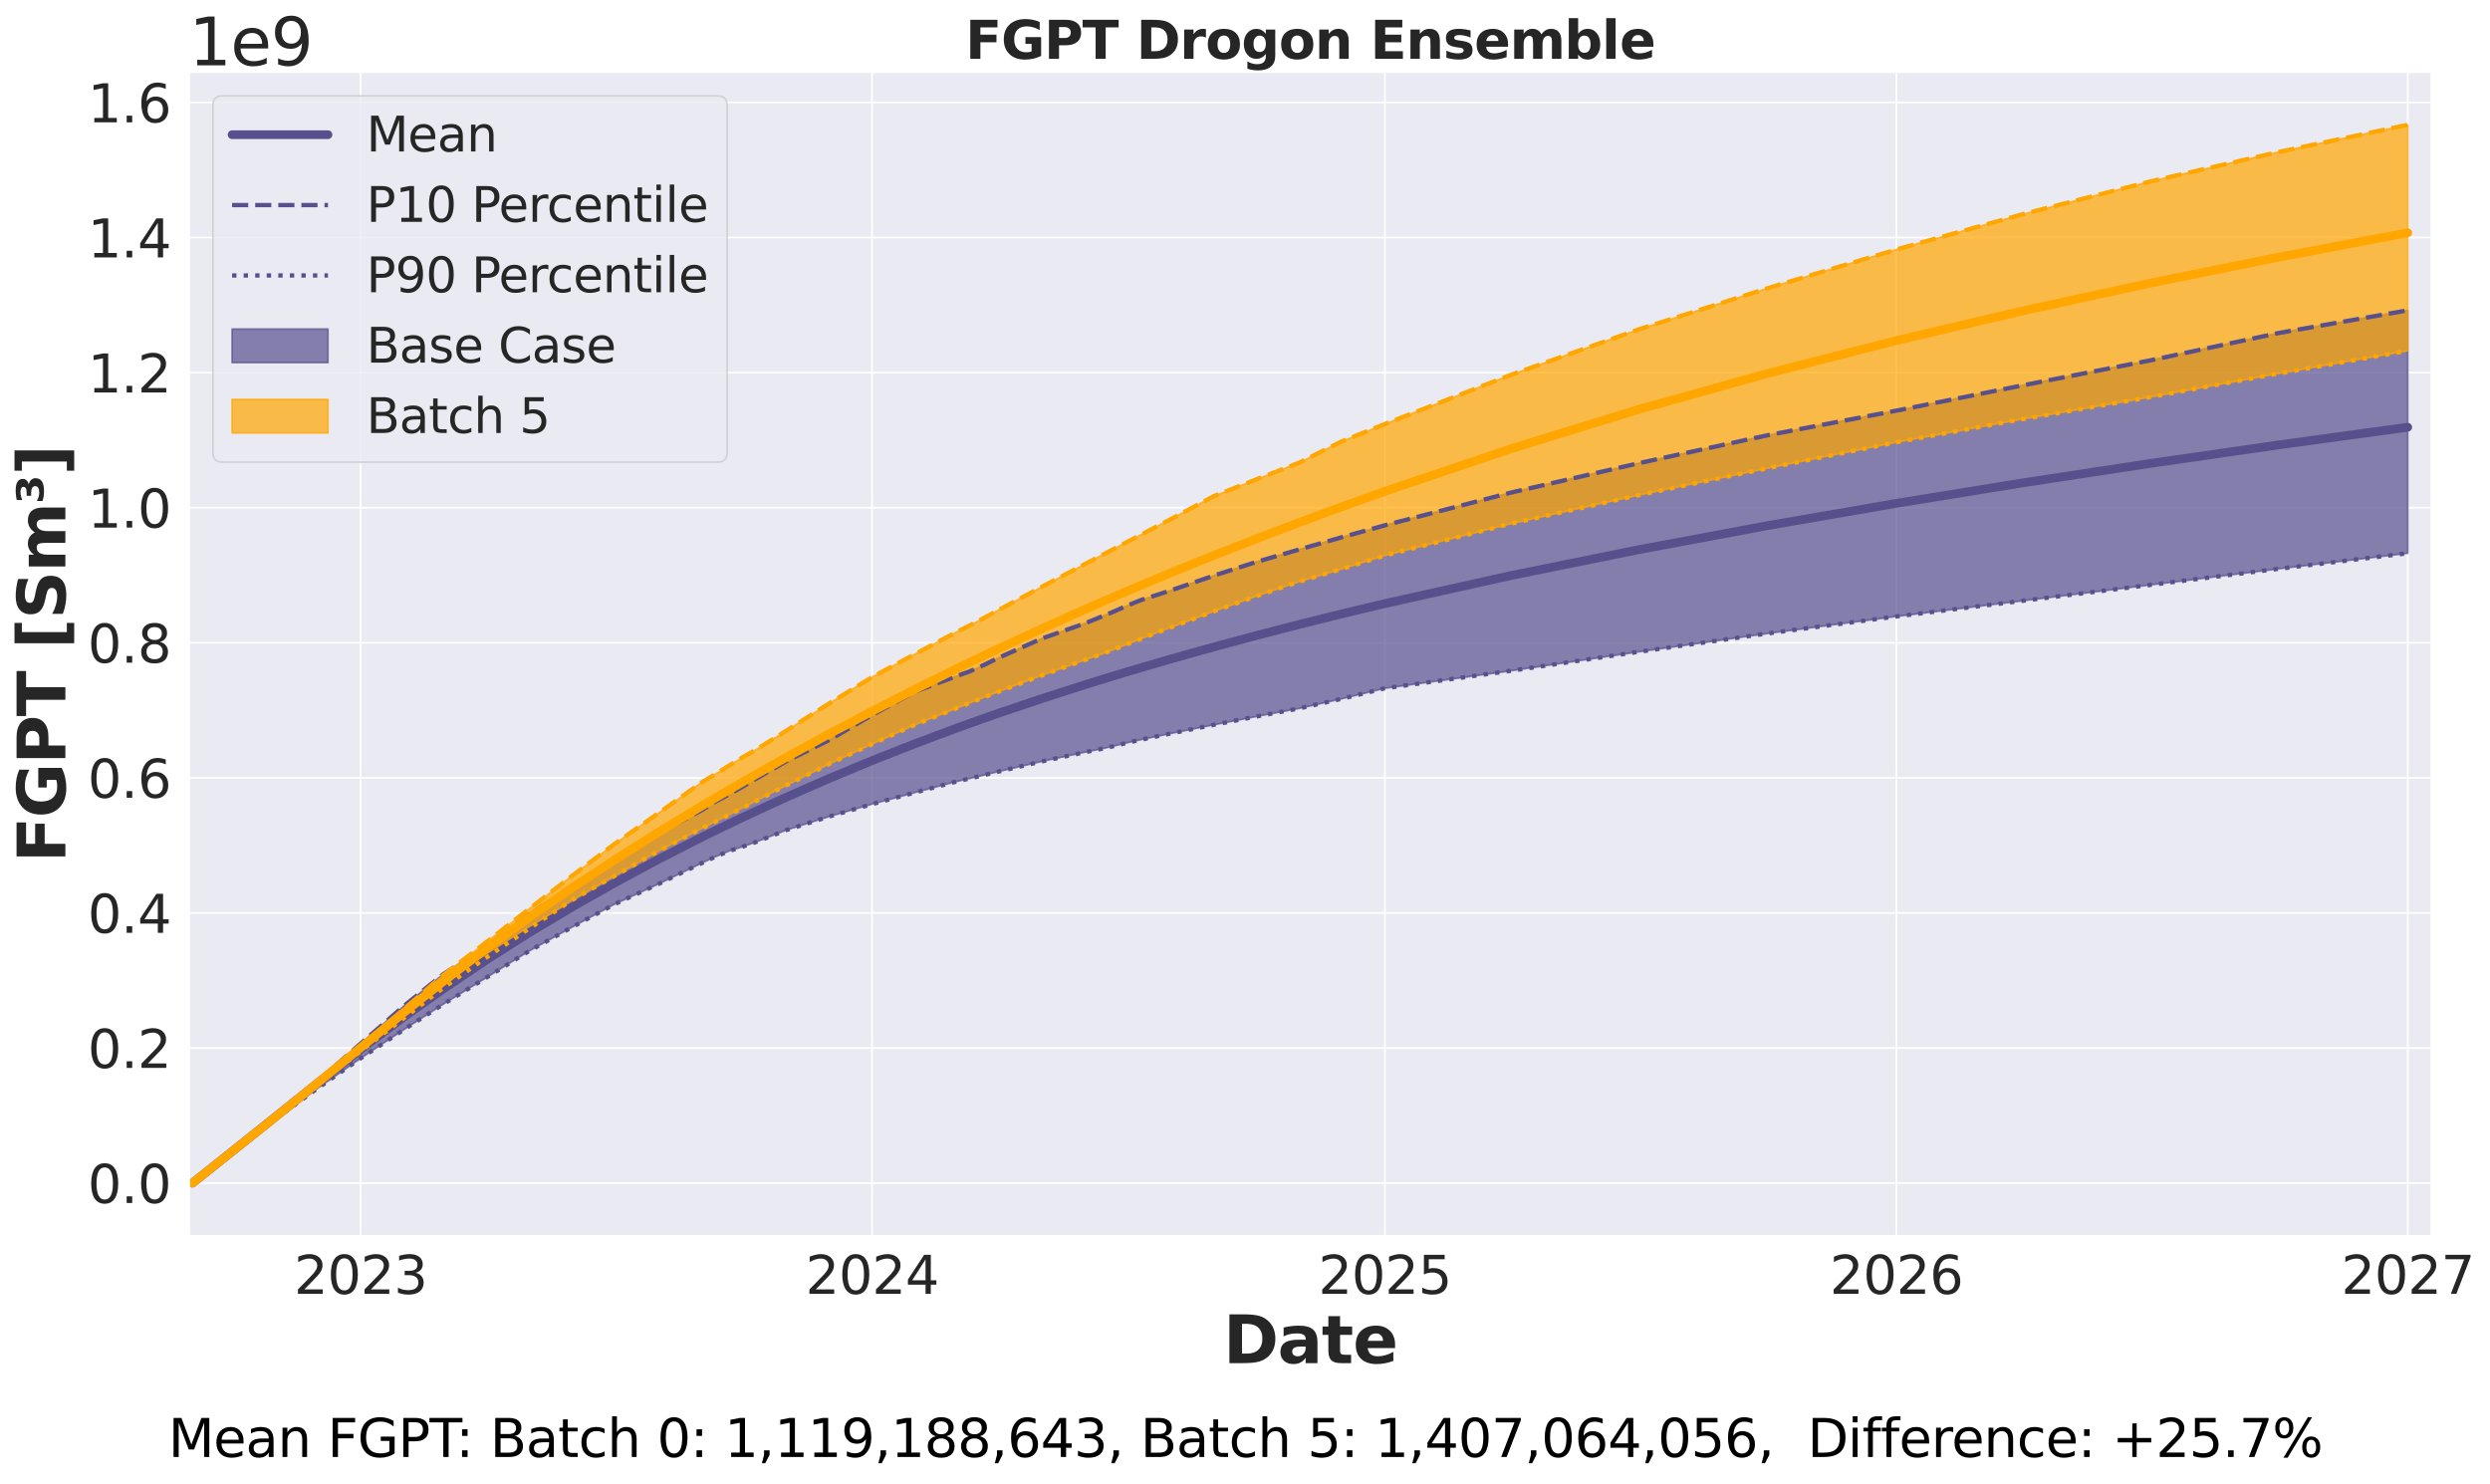 <?xml version="1.0" encoding="utf-8" standalone="no"?>
<!DOCTYPE svg PUBLIC "-//W3C//DTD SVG 1.1//EN"
  "http://www.w3.org/Graphics/SVG/1.1/DTD/svg11.dtd">
<svg xmlns:xlink="http://www.w3.org/1999/xlink" width="1142.598pt" height="680.775pt" viewBox="0 0 1142.598 680.775" xmlns="http://www.w3.org/2000/svg" version="1.1">
 <defs>
  <style type="text/css">*{stroke-linejoin: round; stroke-linecap: butt}</style>
 </defs>
 <g id="figure_1">
  <g id="patch_1">
   <path d="M 0 680.775 
L 1142.598 680.775 
L 1142.598 0 
L 0 0 
z
" style="fill: #ffffff"/>
  </g>
  <g id="axes_1">
   <g id="patch_2">
    <path d="M 86.702 567.199 
L 1115.789 567.199 
L 1115.789 32.995 
L 86.702 32.995 
z
" style="fill: #eaeaf2"/>
   </g>
   <g id="matplotlib.axis_1">
    <g id="xtick_1">
     <g id="line2d_1">
      <path d="M 165.467 567.199 
L 165.467 32.995 
" clip-path="url(#p847e87bfd4)" style="fill: none; stroke: #ffffff; stroke-width: 0.8; stroke-linecap: round"/>
     </g>
     <g id="text_1">
      <!-- 2023 -->
      <g style="fill: #262626" transform="translate(134.927 593.736) scale(0.24 -0.24)">
       <defs>
        <path id="DejaVuSans-32" d="M 1228 531 
L 3431 531 
L 3431 0 
L 469 0 
L 469 531 
Q 828 903 1448 1529 
Q 2069 2156 2228 2338 
Q 2531 2678 2651 2914 
Q 2772 3150 2772 3378 
Q 2772 3750 2511 3984 
Q 2250 4219 1831 4219 
Q 1534 4219 1204 4116 
Q 875 4013 500 3803 
L 500 4441 
Q 881 4594 1212 4672 
Q 1544 4750 1819 4750 
Q 2544 4750 2975 4387 
Q 3406 4025 3406 3419 
Q 3406 3131 3298 2873 
Q 3191 2616 2906 2266 
Q 2828 2175 2409 1742 
Q 1991 1309 1228 531 
z
" transform="scale(0.016)"/>
        <path id="DejaVuSans-30" d="M 2034 4250 
Q 1547 4250 1301 3770 
Q 1056 3291 1056 2328 
Q 1056 1369 1301 889 
Q 1547 409 2034 409 
Q 2525 409 2770 889 
Q 3016 1369 3016 2328 
Q 3016 3291 2770 3770 
Q 2525 4250 2034 4250 
z
M 2034 4750 
Q 2819 4750 3233 4129 
Q 3647 3509 3647 2328 
Q 3647 1150 3233 529 
Q 2819 -91 2034 -91 
Q 1250 -91 836 529 
Q 422 1150 422 2328 
Q 422 3509 836 4129 
Q 1250 4750 2034 4750 
z
" transform="scale(0.016)"/>
        <path id="DejaVuSans-33" d="M 2597 2516 
Q 3050 2419 3304 2112 
Q 3559 1806 3559 1356 
Q 3559 666 3084 287 
Q 2609 -91 1734 -91 
Q 1441 -91 1130 -33 
Q 819 25 488 141 
L 488 750 
Q 750 597 1062 519 
Q 1375 441 1716 441 
Q 2309 441 2620 675 
Q 2931 909 2931 1356 
Q 2931 1769 2642 2001 
Q 2353 2234 1838 2234 
L 1294 2234 
L 1294 2753 
L 1863 2753 
Q 2328 2753 2575 2939 
Q 2822 3125 2822 3475 
Q 2822 3834 2567 4026 
Q 2313 4219 1838 4219 
Q 1578 4219 1281 4162 
Q 984 4106 628 3988 
L 628 4550 
Q 988 4650 1302 4700 
Q 1616 4750 1894 4750 
Q 2613 4750 3031 4423 
Q 3450 4097 3450 3541 
Q 3450 3153 3228 2886 
Q 3006 2619 2597 2516 
z
" transform="scale(0.016)"/>
       </defs>
       <use xlink:href="#DejaVuSans-32"/>
       <use xlink:href="#DejaVuSans-30" transform="translate(63.623 0)"/>
       <use xlink:href="#DejaVuSans-32" transform="translate(127.246 0)"/>
       <use xlink:href="#DejaVuSans-33" transform="translate(190.869 0)"/>
      </g>
     </g>
    </g>
    <g id="xtick_2">
     <g id="line2d_2">
      <path d="M 400.154 567.199 
L 400.154 32.995 
" clip-path="url(#p847e87bfd4)" style="fill: none; stroke: #ffffff; stroke-width: 0.8; stroke-linecap: round"/>
     </g>
     <g id="text_2">
      <!-- 2024 -->
      <g style="fill: #262626" transform="translate(369.614 593.736) scale(0.24 -0.24)">
       <defs>
        <path id="DejaVuSans-34" d="M 2419 4116 
L 825 1625 
L 2419 1625 
L 2419 4116 
z
M 2253 4666 
L 3047 4666 
L 3047 1625 
L 3713 1625 
L 3713 1100 
L 3047 1100 
L 3047 0 
L 2419 0 
L 2419 1100 
L 313 1100 
L 313 1709 
L 2253 4666 
z
" transform="scale(0.016)"/>
       </defs>
       <use xlink:href="#DejaVuSans-32"/>
       <use xlink:href="#DejaVuSans-30" transform="translate(63.623 0)"/>
       <use xlink:href="#DejaVuSans-32" transform="translate(127.246 0)"/>
       <use xlink:href="#DejaVuSans-34" transform="translate(190.869 0)"/>
      </g>
     </g>
    </g>
    <g id="xtick_3">
     <g id="line2d_3">
      <path d="M 635.484 567.199 
L 635.484 32.995 
" clip-path="url(#p847e87bfd4)" style="fill: none; stroke: #ffffff; stroke-width: 0.8; stroke-linecap: round"/>
     </g>
     <g id="text_3">
      <!-- 2025 -->
      <g style="fill: #262626" transform="translate(604.944 593.736) scale(0.24 -0.24)">
       <defs>
        <path id="DejaVuSans-35" d="M 691 4666 
L 3169 4666 
L 3169 4134 
L 1269 4134 
L 1269 2991 
Q 1406 3038 1543 3061 
Q 1681 3084 1819 3084 
Q 2600 3084 3056 2656 
Q 3513 2228 3513 1497 
Q 3513 744 3044 326 
Q 2575 -91 1722 -91 
Q 1428 -91 1123 -41 
Q 819 9 494 109 
L 494 744 
Q 775 591 1075 516 
Q 1375 441 1709 441 
Q 2250 441 2565 725 
Q 2881 1009 2881 1497 
Q 2881 1984 2565 2268 
Q 2250 2553 1709 2553 
Q 1456 2553 1204 2497 
Q 953 2441 691 2322 
L 691 4666 
z
" transform="scale(0.016)"/>
       </defs>
       <use xlink:href="#DejaVuSans-32"/>
       <use xlink:href="#DejaVuSans-30" transform="translate(63.623 0)"/>
       <use xlink:href="#DejaVuSans-32" transform="translate(127.246 0)"/>
       <use xlink:href="#DejaVuSans-35" transform="translate(190.869 0)"/>
      </g>
     </g>
    </g>
    <g id="xtick_4">
     <g id="line2d_4">
      <path d="M 870.171 567.199 
L 870.171 32.995 
" clip-path="url(#p847e87bfd4)" style="fill: none; stroke: #ffffff; stroke-width: 0.8; stroke-linecap: round"/>
     </g>
     <g id="text_4">
      <!-- 2026 -->
      <g style="fill: #262626" transform="translate(839.631 593.736) scale(0.24 -0.24)">
       <defs>
        <path id="DejaVuSans-36" d="M 2113 2584 
Q 1688 2584 1439 2293 
Q 1191 2003 1191 1497 
Q 1191 994 1439 701 
Q 1688 409 2113 409 
Q 2538 409 2786 701 
Q 3034 994 3034 1497 
Q 3034 2003 2786 2293 
Q 2538 2584 2113 2584 
z
M 3366 4563 
L 3366 3988 
Q 3128 4100 2886 4159 
Q 2644 4219 2406 4219 
Q 1781 4219 1451 3797 
Q 1122 3375 1075 2522 
Q 1259 2794 1537 2939 
Q 1816 3084 2150 3084 
Q 2853 3084 3261 2657 
Q 3669 2231 3669 1497 
Q 3669 778 3244 343 
Q 2819 -91 2113 -91 
Q 1303 -91 875 529 
Q 447 1150 447 2328 
Q 447 3434 972 4092 
Q 1497 4750 2381 4750 
Q 2619 4750 2861 4703 
Q 3103 4656 3366 4563 
z
" transform="scale(0.016)"/>
       </defs>
       <use xlink:href="#DejaVuSans-32"/>
       <use xlink:href="#DejaVuSans-30" transform="translate(63.623 0)"/>
       <use xlink:href="#DejaVuSans-32" transform="translate(127.246 0)"/>
       <use xlink:href="#DejaVuSans-36" transform="translate(190.869 0)"/>
      </g>
     </g>
    </g>
    <g id="xtick_5">
     <g id="line2d_5">
      <path d="M 1104.858 567.199 
L 1104.858 32.995 
" clip-path="url(#p847e87bfd4)" style="fill: none; stroke: #ffffff; stroke-width: 0.8; stroke-linecap: round"/>
     </g>
     <g id="text_5">
      <!-- 2027 -->
      <g style="fill: #262626" transform="translate(1074.318 593.736) scale(0.24 -0.24)">
       <defs>
        <path id="DejaVuSans-37" d="M 525 4666 
L 3525 4666 
L 3525 4397 
L 1831 0 
L 1172 0 
L 2766 4134 
L 525 4134 
L 525 4666 
z
" transform="scale(0.016)"/>
       </defs>
       <use xlink:href="#DejaVuSans-32"/>
       <use xlink:href="#DejaVuSans-30" transform="translate(63.623 0)"/>
       <use xlink:href="#DejaVuSans-32" transform="translate(127.246 0)"/>
       <use xlink:href="#DejaVuSans-37" transform="translate(190.869 0)"/>
      </g>
     </g>
    </g>
    <g id="text_6">
     <!-- Date -->
     <g style="fill: #262626" transform="translate(561.327 625.522) scale(0.3 -0.3)">
      <defs>
       <path id="DejaVuSans-Bold-44" d="M 1791 3756 
L 1791 909 
L 2222 909 
Q 2959 909 3348 1275 
Q 3738 1641 3738 2338 
Q 3738 3031 3350 3393 
Q 2963 3756 2222 3756 
L 1791 3756 
z
M 588 4666 
L 1856 4666 
Q 2919 4666 3439 4514 
Q 3959 4363 4331 4000 
Q 4659 3684 4818 3271 
Q 4978 2859 4978 2338 
Q 4978 1809 4818 1395 
Q 4659 981 4331 666 
Q 3956 303 3431 151 
Q 2906 0 1856 0 
L 588 0 
L 588 4666 
z
" transform="scale(0.016)"/>
       <path id="DejaVuSans-Bold-61" d="M 2106 1575 
Q 1756 1575 1579 1456 
Q 1403 1338 1403 1106 
Q 1403 894 1545 773 
Q 1688 653 1941 653 
Q 2256 653 2472 879 
Q 2688 1106 2688 1447 
L 2688 1575 
L 2106 1575 
z
M 3816 1997 
L 3816 0 
L 2688 0 
L 2688 519 
Q 2463 200 2181 54 
Q 1900 -91 1497 -91 
Q 953 -91 614 226 
Q 275 544 275 1050 
Q 275 1666 698 1953 
Q 1122 2241 2028 2241 
L 2688 2241 
L 2688 2328 
Q 2688 2594 2478 2717 
Q 2269 2841 1825 2841 
Q 1466 2841 1156 2769 
Q 847 2697 581 2553 
L 581 3406 
Q 941 3494 1303 3539 
Q 1666 3584 2028 3584 
Q 2975 3584 3395 3211 
Q 3816 2838 3816 1997 
z
" transform="scale(0.016)"/>
       <path id="DejaVuSans-Bold-74" d="M 1759 4494 
L 1759 3500 
L 2913 3500 
L 2913 2700 
L 1759 2700 
L 1759 1216 
Q 1759 972 1856 886 
Q 1953 800 2241 800 
L 2816 800 
L 2816 0 
L 1856 0 
Q 1194 0 917 276 
Q 641 553 641 1216 
L 641 2700 
L 84 2700 
L 84 3500 
L 641 3500 
L 641 4494 
L 1759 4494 
z
" transform="scale(0.016)"/>
       <path id="DejaVuSans-Bold-65" d="M 4031 1759 
L 4031 1441 
L 1416 1441 
Q 1456 1047 1700 850 
Q 1944 653 2381 653 
Q 2734 653 3104 758 
Q 3475 863 3866 1075 
L 3866 213 
Q 3469 63 3072 -14 
Q 2675 -91 2278 -91 
Q 1328 -91 801 392 
Q 275 875 275 1747 
Q 275 2603 792 3093 
Q 1309 3584 2216 3584 
Q 3041 3584 3536 3087 
Q 4031 2591 4031 1759 
z
M 2881 2131 
Q 2881 2450 2695 2645 
Q 2509 2841 2209 2841 
Q 1884 2841 1681 2658 
Q 1478 2475 1428 2131 
L 2881 2131 
z
" transform="scale(0.016)"/>
      </defs>
      <use xlink:href="#DejaVuSans-Bold-44"/>
      <use xlink:href="#DejaVuSans-Bold-61" transform="translate(83.008 0)"/>
      <use xlink:href="#DejaVuSans-Bold-74" transform="translate(150.488 0)"/>
      <use xlink:href="#DejaVuSans-Bold-65" transform="translate(198.291 0)"/>
     </g>
    </g>
   </g>
   <g id="matplotlib.axis_2">
    <g id="ytick_1">
     <g id="line2d_6">
      <path d="M 86.702 542.917 
L 1115.789 542.917 
" clip-path="url(#p847e87bfd4)" style="fill: none; stroke: #ffffff; stroke-width: 0.8; stroke-linecap: round"/>
     </g>
     <g id="text_7">
      <!-- 0.0 -->
      <g style="fill: #262626" transform="translate(40.234 552.035) scale(0.24 -0.24)">
       <defs>
        <path id="DejaVuSans-2e" d="M 684 794 
L 1344 794 
L 1344 0 
L 684 0 
L 684 794 
z
" transform="scale(0.016)"/>
       </defs>
       <use xlink:href="#DejaVuSans-30"/>
       <use xlink:href="#DejaVuSans-2e" transform="translate(63.623 0)"/>
       <use xlink:href="#DejaVuSans-30" transform="translate(95.41 0)"/>
      </g>
     </g>
    </g>
    <g id="ytick_2">
     <g id="line2d_7">
      <path d="M 86.702 480.93 
L 1115.789 480.93 
" clip-path="url(#p847e87bfd4)" style="fill: none; stroke: #ffffff; stroke-width: 0.8; stroke-linecap: round"/>
     </g>
     <g id="text_8">
      <!-- 0.2 -->
      <g style="fill: #262626" transform="translate(40.234 490.048) scale(0.24 -0.24)">
       <use xlink:href="#DejaVuSans-30"/>
       <use xlink:href="#DejaVuSans-2e" transform="translate(63.623 0)"/>
       <use xlink:href="#DejaVuSans-32" transform="translate(95.41 0)"/>
      </g>
     </g>
    </g>
    <g id="ytick_3">
     <g id="line2d_8">
      <path d="M 86.702 418.943 
L 1115.789 418.943 
" clip-path="url(#p847e87bfd4)" style="fill: none; stroke: #ffffff; stroke-width: 0.8; stroke-linecap: round"/>
     </g>
     <g id="text_9">
      <!-- 0.4 -->
      <g style="fill: #262626" transform="translate(40.234 428.061) scale(0.24 -0.24)">
       <use xlink:href="#DejaVuSans-30"/>
       <use xlink:href="#DejaVuSans-2e" transform="translate(63.623 0)"/>
       <use xlink:href="#DejaVuSans-34" transform="translate(95.41 0)"/>
      </g>
     </g>
    </g>
    <g id="ytick_4">
     <g id="line2d_9">
      <path d="M 86.702 356.955 
L 1115.789 356.955 
" clip-path="url(#p847e87bfd4)" style="fill: none; stroke: #ffffff; stroke-width: 0.8; stroke-linecap: round"/>
     </g>
     <g id="text_10">
      <!-- 0.6 -->
      <g style="fill: #262626" transform="translate(40.234 366.074) scale(0.24 -0.24)">
       <use xlink:href="#DejaVuSans-30"/>
       <use xlink:href="#DejaVuSans-2e" transform="translate(63.623 0)"/>
       <use xlink:href="#DejaVuSans-36" transform="translate(95.41 0)"/>
      </g>
     </g>
    </g>
    <g id="ytick_5">
     <g id="line2d_10">
      <path d="M 86.702 294.968 
L 1115.789 294.968 
" clip-path="url(#p847e87bfd4)" style="fill: none; stroke: #ffffff; stroke-width: 0.8; stroke-linecap: round"/>
     </g>
     <g id="text_11">
      <!-- 0.8 -->
      <g style="fill: #262626" transform="translate(40.234 304.086) scale(0.24 -0.24)">
       <defs>
        <path id="DejaVuSans-38" d="M 2034 2216 
Q 1584 2216 1326 1975 
Q 1069 1734 1069 1313 
Q 1069 891 1326 650 
Q 1584 409 2034 409 
Q 2484 409 2743 651 
Q 3003 894 3003 1313 
Q 3003 1734 2745 1975 
Q 2488 2216 2034 2216 
z
M 1403 2484 
Q 997 2584 770 2862 
Q 544 3141 544 3541 
Q 544 4100 942 4425 
Q 1341 4750 2034 4750 
Q 2731 4750 3128 4425 
Q 3525 4100 3525 3541 
Q 3525 3141 3298 2862 
Q 3072 2584 2669 2484 
Q 3125 2378 3379 2068 
Q 3634 1759 3634 1313 
Q 3634 634 3220 271 
Q 2806 -91 2034 -91 
Q 1263 -91 848 271 
Q 434 634 434 1313 
Q 434 1759 690 2068 
Q 947 2378 1403 2484 
z
M 1172 3481 
Q 1172 3119 1398 2916 
Q 1625 2713 2034 2713 
Q 2441 2713 2670 2916 
Q 2900 3119 2900 3481 
Q 2900 3844 2670 4047 
Q 2441 4250 2034 4250 
Q 1625 4250 1398 4047 
Q 1172 3844 1172 3481 
z
" transform="scale(0.016)"/>
       </defs>
       <use xlink:href="#DejaVuSans-30"/>
       <use xlink:href="#DejaVuSans-2e" transform="translate(63.623 0)"/>
       <use xlink:href="#DejaVuSans-38" transform="translate(95.41 0)"/>
      </g>
     </g>
    </g>
    <g id="ytick_6">
     <g id="line2d_11">
      <path d="M 86.702 232.981 
L 1115.789 232.981 
" clip-path="url(#p847e87bfd4)" style="fill: none; stroke: #ffffff; stroke-width: 0.8; stroke-linecap: round"/>
     </g>
     <g id="text_12">
      <!-- 1.0 -->
      <g style="fill: #262626" transform="translate(40.234 242.099) scale(0.24 -0.24)">
       <defs>
        <path id="DejaVuSans-31" d="M 794 531 
L 1825 531 
L 1825 4091 
L 703 3866 
L 703 4441 
L 1819 4666 
L 2450 4666 
L 2450 531 
L 3481 531 
L 3481 0 
L 794 0 
L 794 531 
z
" transform="scale(0.016)"/>
       </defs>
       <use xlink:href="#DejaVuSans-31"/>
       <use xlink:href="#DejaVuSans-2e" transform="translate(63.623 0)"/>
       <use xlink:href="#DejaVuSans-30" transform="translate(95.41 0)"/>
      </g>
     </g>
    </g>
    <g id="ytick_7">
     <g id="line2d_12">
      <path d="M 86.702 170.994 
L 1115.789 170.994 
" clip-path="url(#p847e87bfd4)" style="fill: none; stroke: #ffffff; stroke-width: 0.8; stroke-linecap: round"/>
     </g>
     <g id="text_13">
      <!-- 1.2 -->
      <g style="fill: #262626" transform="translate(40.234 180.112) scale(0.24 -0.24)">
       <use xlink:href="#DejaVuSans-31"/>
       <use xlink:href="#DejaVuSans-2e" transform="translate(63.623 0)"/>
       <use xlink:href="#DejaVuSans-32" transform="translate(95.41 0)"/>
      </g>
     </g>
    </g>
    <g id="ytick_8">
     <g id="line2d_13">
      <path d="M 86.702 109.006 
L 1115.789 109.006 
" clip-path="url(#p847e87bfd4)" style="fill: none; stroke: #ffffff; stroke-width: 0.8; stroke-linecap: round"/>
     </g>
     <g id="text_14">
      <!-- 1.4 -->
      <g style="fill: #262626" transform="translate(40.234 118.124) scale(0.24 -0.24)">
       <use xlink:href="#DejaVuSans-31"/>
       <use xlink:href="#DejaVuSans-2e" transform="translate(63.623 0)"/>
       <use xlink:href="#DejaVuSans-34" transform="translate(95.41 0)"/>
      </g>
     </g>
    </g>
    <g id="ytick_9">
     <g id="line2d_14">
      <path d="M 86.702 47.019 
L 1115.789 47.019 
" clip-path="url(#p847e87bfd4)" style="fill: none; stroke: #ffffff; stroke-width: 0.8; stroke-linecap: round"/>
     </g>
     <g id="text_15">
      <!-- 1.6 -->
      <g style="fill: #262626" transform="translate(40.234 56.137) scale(0.24 -0.24)">
       <use xlink:href="#DejaVuSans-31"/>
       <use xlink:href="#DejaVuSans-2e" transform="translate(63.623 0)"/>
       <use xlink:href="#DejaVuSans-36" transform="translate(95.41 0)"/>
      </g>
     </g>
    </g>
    <g id="text_16">
     <!-- FGPT [Sm³] -->
     <g style="fill: #262626" transform="translate(29.995 395.818) rotate(-90) scale(0.3 -0.3)">
      <defs>
       <path id="DejaVuSans-Bold-46" d="M 588 4666 
L 3834 4666 
L 3834 3756 
L 1791 3756 
L 1791 2888 
L 3713 2888 
L 3713 1978 
L 1791 1978 
L 1791 0 
L 588 0 
L 588 4666 
z
" transform="scale(0.016)"/>
       <path id="DejaVuSans-Bold-47" d="M 4781 347 
Q 4331 128 3847 18 
Q 3363 -91 2847 -91 
Q 1681 -91 1000 561 
Q 319 1213 319 2328 
Q 319 3456 1012 4103 
Q 1706 4750 2913 4750 
Q 3378 4750 3804 4662 
Q 4231 4575 4609 4403 
L 4609 3438 
Q 4219 3659 3833 3768 
Q 3447 3878 3059 3878 
Q 2341 3878 1952 3476 
Q 1563 3075 1563 2328 
Q 1563 1588 1938 1184 
Q 2313 781 3003 781 
Q 3191 781 3352 804 
Q 3513 828 3641 878 
L 3641 1784 
L 2906 1784 
L 2906 2591 
L 4781 2591 
L 4781 347 
z
" transform="scale(0.016)"/>
       <path id="DejaVuSans-Bold-50" d="M 588 4666 
L 2584 4666 
Q 3475 4666 3951 4270 
Q 4428 3875 4428 3144 
Q 4428 2409 3951 2014 
Q 3475 1619 2584 1619 
L 1791 1619 
L 1791 0 
L 588 0 
L 588 4666 
z
M 1791 3794 
L 1791 2491 
L 2456 2491 
Q 2806 2491 2997 2661 
Q 3188 2831 3188 3144 
Q 3188 3456 2997 3625 
Q 2806 3794 2456 3794 
L 1791 3794 
z
" transform="scale(0.016)"/>
       <path id="DejaVuSans-Bold-54" d="M 31 4666 
L 4331 4666 
L 4331 3756 
L 2784 3756 
L 2784 0 
L 1581 0 
L 1581 3756 
L 31 3756 
L 31 4666 
z
" transform="scale(0.016)"/>
       <path id="DejaVuSans-Bold-20" transform="scale(0.016)"/>
       <path id="DejaVuSans-Bold-5b" d="M 550 4863 
L 2491 4863 
L 2491 4159 
L 1613 4159 
L 1613 -141 
L 2491 -141 
L 2491 -844 
L 550 -844 
L 550 4863 
z
" transform="scale(0.016)"/>
       <path id="DejaVuSans-Bold-53" d="M 3834 4519 
L 3834 3531 
Q 3450 3703 3084 3790 
Q 2719 3878 2394 3878 
Q 1963 3878 1756 3759 
Q 1550 3641 1550 3391 
Q 1550 3203 1689 3098 
Q 1828 2994 2194 2919 
L 2706 2816 
Q 3484 2659 3812 2340 
Q 4141 2022 4141 1434 
Q 4141 663 3683 286 
Q 3225 -91 2284 -91 
Q 1841 -91 1394 -6 
Q 947 78 500 244 
L 500 1259 
Q 947 1022 1364 901 
Q 1781 781 2169 781 
Q 2563 781 2772 912 
Q 2981 1044 2981 1288 
Q 2981 1506 2839 1625 
Q 2697 1744 2272 1838 
L 1806 1941 
Q 1106 2091 782 2419 
Q 459 2747 459 3303 
Q 459 4000 909 4375 
Q 1359 4750 2203 4750 
Q 2588 4750 2994 4692 
Q 3400 4634 3834 4519 
z
" transform="scale(0.016)"/>
       <path id="DejaVuSans-Bold-6d" d="M 3781 2919 
Q 3994 3244 4286 3414 
Q 4578 3584 4928 3584 
Q 5531 3584 5847 3212 
Q 6163 2841 6163 2131 
L 6163 0 
L 5038 0 
L 5038 1825 
Q 5041 1866 5042 1909 
Q 5044 1953 5044 2034 
Q 5044 2406 4934 2573 
Q 4825 2741 4581 2741 
Q 4263 2741 4089 2478 
Q 3916 2216 3909 1719 
L 3909 0 
L 2784 0 
L 2784 1825 
Q 2784 2406 2684 2573 
Q 2584 2741 2328 2741 
Q 2006 2741 1831 2477 
Q 1656 2213 1656 1722 
L 1656 0 
L 531 0 
L 531 3500 
L 1656 3500 
L 1656 2988 
Q 1863 3284 2130 3434 
Q 2397 3584 2719 3584 
Q 3081 3584 3359 3409 
Q 3638 3234 3781 2919 
z
" transform="scale(0.016)"/>
       <path id="DejaVuSans-Bold-b3" d="M 1850 3500 
Q 2138 3444 2297 3272 
Q 2456 3100 2456 2847 
Q 2456 2444 2147 2242 
Q 1838 2041 1209 2041 
Q 956 2041 725 2077 
Q 494 2113 281 2181 
L 281 2725 
Q 488 2613 688 2555 
Q 888 2497 1075 2497 
Q 1372 2497 1534 2597 
Q 1697 2697 1697 2881 
Q 1697 3081 1530 3176 
Q 1363 3272 1006 3272 
L 775 3272 
L 775 3700 
L 1038 3700 
Q 1344 3700 1484 3773 
Q 1625 3847 1625 4006 
Q 1625 4147 1503 4217 
Q 1381 4288 1131 4288 
Q 969 4288 776 4247 
Q 584 4206 366 4122 
L 366 4641 
Q 569 4694 805 4722 
Q 1041 4750 1313 4750 
Q 1834 4750 2111 4575 
Q 2388 4400 2388 4072 
Q 2388 3856 2247 3706 
Q 2106 3556 1850 3500 
z
" transform="scale(0.016)"/>
       <path id="DejaVuSans-Bold-5d" d="M 2375 -844 
L 434 -844 
L 434 -141 
L 1313 -141 
L 1313 4159 
L 434 4159 
L 434 4863 
L 2375 4863 
L 2375 -844 
z
" transform="scale(0.016)"/>
      </defs>
      <use xlink:href="#DejaVuSans-Bold-46"/>
      <use xlink:href="#DejaVuSans-Bold-47" transform="translate(68.311 0)"/>
      <use xlink:href="#DejaVuSans-Bold-50" transform="translate(150.391 0)"/>
      <use xlink:href="#DejaVuSans-Bold-54" transform="translate(223.682 0)"/>
      <use xlink:href="#DejaVuSans-Bold-20" transform="translate(291.895 0)"/>
      <use xlink:href="#DejaVuSans-Bold-5b" transform="translate(326.709 0)"/>
      <use xlink:href="#DejaVuSans-Bold-53" transform="translate(372.412 0)"/>
      <use xlink:href="#DejaVuSans-Bold-6d" transform="translate(444.434 0)"/>
      <use xlink:href="#DejaVuSans-Bold-b3" transform="translate(548.633 0)"/>
      <use xlink:href="#DejaVuSans-Bold-5d" transform="translate(592.432 0)"/>
     </g>
    </g>
    <g id="text_17">
     <!-- 1e9 -->
     <g style="fill: #262626" transform="translate(86.702 29.995) scale(0.3 -0.3)">
      <defs>
       <path id="DejaVuSans-65" d="M 3597 1894 
L 3597 1613 
L 953 1613 
Q 991 1019 1311 708 
Q 1631 397 2203 397 
Q 2534 397 2845 478 
Q 3156 559 3463 722 
L 3463 178 
Q 3153 47 2828 -22 
Q 2503 -91 2169 -91 
Q 1331 -91 842 396 
Q 353 884 353 1716 
Q 353 2575 817 3079 
Q 1281 3584 2069 3584 
Q 2775 3584 3186 3129 
Q 3597 2675 3597 1894 
z
M 3022 2063 
Q 3016 2534 2758 2815 
Q 2500 3097 2075 3097 
Q 1594 3097 1305 2825 
Q 1016 2553 972 2059 
L 3022 2063 
z
" transform="scale(0.016)"/>
       <path id="DejaVuSans-39" d="M 703 97 
L 703 672 
Q 941 559 1184 500 
Q 1428 441 1663 441 
Q 2288 441 2617 861 
Q 2947 1281 2994 2138 
Q 2813 1869 2534 1725 
Q 2256 1581 1919 1581 
Q 1219 1581 811 2004 
Q 403 2428 403 3163 
Q 403 3881 828 4315 
Q 1253 4750 1959 4750 
Q 2769 4750 3195 4129 
Q 3622 3509 3622 2328 
Q 3622 1225 3098 567 
Q 2575 -91 1691 -91 
Q 1453 -91 1209 -44 
Q 966 3 703 97 
z
M 1959 2075 
Q 2384 2075 2632 2365 
Q 2881 2656 2881 3163 
Q 2881 3666 2632 3958 
Q 2384 4250 1959 4250 
Q 1534 4250 1286 3958 
Q 1038 3666 1038 3163 
Q 1038 2656 1286 2365 
Q 1534 2075 1959 2075 
z
" transform="scale(0.016)"/>
      </defs>
      <use xlink:href="#DejaVuSans-31"/>
      <use xlink:href="#DejaVuSans-65" transform="translate(63.623 0)"/>
      <use xlink:href="#DejaVuSans-39" transform="translate(125.146 0)"/>
     </g>
    </g>
   </g>
   <g id="FillBetweenPolyCollection_1">
    <defs>
     <path id="m779eac8b08" d="M 88.309 -137.857 
L 88.309 -137.857 
L 88.952 -138.374 
L 106.313 -152.014 
L 126.245 -167.267 
L 145.534 -181.251 
L 165.467 -195.144 
L 185.399 -208.368 
L 203.402 -219.984 
L 223.335 -232.266 
L 242.624 -244.271 
L 262.556 -255.354 
L 281.846 -265.789 
L 301.778 -274.952 
L 321.711 -284.576 
L 328.14 -287.584 
L 334.57 -290.27 
L 341 -292.334 
L 347.43 -294.59 
L 360.932 -299.913 
L 380.222 -306.009 
L 400.154 -311.775 
L 420.086 -317.156 
L 438.733 -322.099 
L 445.162 -323.592 
L 451.592 -325.115 
L 455.129 -325.974 
L 458.665 -326.827 
L 477.954 -331.345 
L 497.887 -335.607 
L 504.316 -336.894 
L 510.746 -338.313 
L 517.176 -339.91 
L 523.606 -341.36 
L 537.108 -344.164 
L 557.041 -348.184 
L 576.33 -351.948 
L 596.262 -355.724 
L 615.552 -360.081 
L 635.484 -364.933 
L 693.352 -372.96 
L 751.863 -381.655 
L 811.017 -390.085 
L 870.171 -397.901 
L 928.039 -405.07 
L 986.55 -412.349 
L 1045.704 -419.773 
L 1104.215 -426.827 
L 1104.858 -426.903 
L 1104.858 -538.352 
L 1104.858 -538.352 
L 1104.215 -538.259 
L 1045.704 -527.974 
L 986.55 -515.372 
L 928.039 -503.914 
L 870.171 -492.323 
L 811.017 -481.021 
L 751.863 -468.191 
L 693.352 -454.733 
L 635.484 -439.714 
L 615.552 -434.19 
L 596.262 -428.65 
L 576.33 -422.857 
L 557.041 -416.642 
L 537.108 -409.781 
L 523.606 -405.438 
L 517.176 -402.856 
L 510.746 -399.985 
L 504.316 -397.367 
L 497.887 -394.726 
L 477.954 -387.718 
L 458.665 -379.117 
L 455.129 -377.412 
L 451.592 -375.673 
L 445.162 -372.764 
L 438.733 -370.438 
L 420.086 -363.456 
L 400.154 -352.652 
L 380.222 -341.028 
L 360.932 -331.52 
L 347.43 -323.732 
L 341 -319.934 
L 334.57 -316.287 
L 328.14 -312.838 
L 321.711 -308.822 
L 301.778 -298.348 
L 281.846 -285.755 
L 262.556 -274.06 
L 242.624 -260.909 
L 223.335 -246.523 
L 203.402 -233.711 
L 185.399 -219.188 
L 165.467 -201.853 
L 145.534 -184.426 
L 126.245 -168.599 
L 106.313 -152.446 
L 88.952 -138.38 
L 88.309 -137.857 
z
" style="stroke: #58508d; stroke-opacity: 0.7; stroke-width: 0.8"/>
    </defs>
    <g clip-path="url(#p847e87bfd4)">
     <use xlink:href="#m779eac8b08" x="0" y="680.775" style="fill: #58508d; fill-opacity: 0.7; stroke: #58508d; stroke-opacity: 0.7; stroke-width: 0.8"/>
    </g>
   </g>
   <g id="FillBetweenPolyCollection_2">
    <defs>
     <path id="mbaa5adfe7b" d="M 88.309 -137.857 
L 88.309 -137.857 
L 88.952 -138.367 
L 106.313 -152.058 
L 126.245 -167.717 
L 145.534 -182.947 
L 165.467 -198.408 
L 185.399 -213.643 
L 203.402 -227.455 
L 223.335 -241.484 
L 242.624 -254.546 
L 262.556 -267.813 
L 281.846 -278.723 
L 301.778 -289.986 
L 321.711 -300.46 
L 328.14 -303.677 
L 334.57 -306.86 
L 341 -310.144 
L 347.43 -313.498 
L 360.932 -320.433 
L 380.222 -330.052 
L 400.154 -339.311 
L 420.086 -348.298 
L 438.733 -355.69 
L 445.162 -358.261 
L 451.592 -360.792 
L 455.129 -362.173 
L 458.665 -363.543 
L 477.954 -370.788 
L 497.887 -377.953 
L 504.316 -380.194 
L 510.746 -382.593 
L 517.176 -385.139 
L 523.606 -387.652 
L 537.108 -392.832 
L 557.041 -400.228 
L 576.33 -407.125 
L 596.262 -413.881 
L 615.552 -419.644 
L 635.484 -425.873 
L 693.352 -440.47 
L 751.863 -453.544 
L 811.017 -465.889 
L 870.171 -477.822 
L 928.039 -488.412 
L 986.55 -498.521 
L 1045.704 -509.395 
L 1104.215 -519.692 
L 1104.858 -519.803 
L 1104.858 -623.497 
L 1104.858 -623.497 
L 1104.215 -623.361 
L 1045.704 -611.054 
L 986.55 -597.459 
L 928.039 -582.436 
L 870.171 -566.264 
L 811.017 -548.49 
L 751.863 -529.582 
L 693.352 -508.786 
L 635.484 -486.19 
L 615.552 -478.154 
L 596.262 -468.494 
L 576.33 -460.709 
L 557.041 -453.118 
L 537.108 -442.473 
L 523.606 -435.418 
L 517.176 -432.055 
L 510.746 -428.694 
L 504.316 -425.328 
L 497.887 -421.955 
L 477.954 -411.427 
L 458.665 -401.092 
L 455.129 -399.176 
L 451.592 -397.253 
L 445.162 -393.863 
L 438.733 -390.648 
L 420.086 -380.73 
L 400.154 -370.037 
L 380.222 -357.832 
L 360.932 -345.517 
L 347.43 -337.098 
L 341 -333.393 
L 334.57 -329.47 
L 328.14 -325.482 
L 321.711 -321.566 
L 301.778 -307.374 
L 281.846 -293.394 
L 262.556 -278.912 
L 242.624 -263.545 
L 223.335 -248.575 
L 203.402 -233.281 
L 185.399 -217.796 
L 165.467 -200.61 
L 145.534 -184.205 
L 126.245 -168.528 
L 106.313 -152.42 
L 88.952 -138.378 
L 88.309 -137.857 
z
" style="stroke: #ffa600; stroke-opacity: 0.7; stroke-width: 0.8"/>
    </defs>
    <g clip-path="url(#p847e87bfd4)">
     <use xlink:href="#mbaa5adfe7b" x="0" y="680.775" style="fill: #ffa600; fill-opacity: 0.7; stroke: #ffa600; stroke-opacity: 0.7; stroke-width: 0.8"/>
    </g>
   </g>
   <g id="line2d_15">
    <path d="M 88.309 542.917 
L 88.952 542.398 
L 106.313 528.573 
L 126.245 512.623 
L 145.534 497.164 
L 165.467 481.56 
L 185.399 466.597 
L 203.402 453.844 
L 223.335 440.393 
L 242.624 428.143 
L 262.556 416.207 
L 281.846 405.244 
L 301.778 394.496 
L 321.711 384.334 
L 328.14 381.172 
L 334.57 378.06 
L 341 374.996 
L 347.43 371.979 
L 360.932 365.785 
L 380.222 357.327 
L 400.154 349.039 
L 420.086 341.188 
L 438.733 334.219 
L 445.162 331.895 
L 451.592 329.61 
L 455.129 328.365 
L 458.665 327.132 
L 477.954 320.621 
L 497.887 314.205 
L 504.316 312.204 
L 510.746 310.233 
L 517.176 308.292 
L 523.606 306.38 
L 537.108 302.448 
L 557.041 296.859 
L 576.33 291.67 
L 596.262 286.514 
L 615.552 281.725 
L 635.484 276.966 
L 693.352 264.1 
L 751.863 252.247 
L 811.017 241.213 
L 870.171 230.973 
L 928.039 221.598 
L 986.55 212.676 
L 1045.704 204.143 
L 1104.215 196.126 
L 1104.858 196.04 
" clip-path="url(#p847e87bfd4)" style="fill: none; stroke: #58508d; stroke-width: 4; stroke-linecap: round"/>
   </g>
   <g id="line2d_16">
    <path d="M 88.309 542.917 
L 88.952 542.395 
L 106.313 528.328 
L 126.245 512.176 
L 145.534 496.349 
L 165.467 478.921 
L 185.399 461.587 
L 203.402 447.063 
L 223.335 434.251 
L 242.624 419.866 
L 262.556 406.715 
L 281.846 395.02 
L 301.778 382.427 
L 321.711 371.952 
L 328.14 367.937 
L 334.57 364.488 
L 341 360.84 
L 347.43 357.043 
L 360.932 349.255 
L 380.222 339.747 
L 400.154 328.123 
L 420.086 317.318 
L 438.733 310.337 
L 445.162 308.011 
L 451.592 305.102 
L 455.129 303.363 
L 458.665 301.658 
L 477.954 293.057 
L 497.887 286.049 
L 504.316 283.407 
L 510.746 280.79 
L 517.176 277.919 
L 523.606 275.337 
L 537.108 270.993 
L 557.041 264.133 
L 576.33 257.918 
L 596.262 252.125 
L 615.552 246.585 
L 635.484 241.061 
L 693.352 226.042 
L 751.863 212.584 
L 811.017 199.753 
L 870.171 188.452 
L 928.039 176.861 
L 986.55 165.403 
L 1045.704 152.8 
L 1104.215 142.515 
L 1104.858 142.423 
" clip-path="url(#p847e87bfd4)" style="fill: none; stroke-dasharray: 7.4,3.2; stroke-dashoffset: 0; stroke: #58508d; stroke-width: 2"/>
   </g>
   <g id="line2d_17">
    <path d="M 88.309 542.917 
L 88.952 542.401 
L 106.313 528.761 
L 126.245 513.508 
L 145.534 499.524 
L 165.467 485.63 
L 185.399 472.407 
L 203.402 460.791 
L 223.335 448.509 
L 242.624 436.504 
L 262.556 425.42 
L 281.846 414.986 
L 301.778 405.823 
L 321.711 396.199 
L 328.14 393.191 
L 334.57 390.505 
L 341 388.441 
L 347.43 386.185 
L 360.932 380.862 
L 380.222 374.765 
L 400.154 369 
L 420.086 363.619 
L 438.733 358.675 
L 445.162 357.183 
L 451.592 355.66 
L 455.129 354.8 
L 458.665 353.948 
L 477.954 349.43 
L 497.887 345.167 
L 504.316 343.881 
L 510.746 342.462 
L 517.176 340.865 
L 523.606 339.415 
L 537.108 336.611 
L 557.041 332.591 
L 576.33 328.827 
L 596.262 325.051 
L 615.552 320.694 
L 635.484 315.842 
L 693.352 307.815 
L 751.863 299.12 
L 811.017 290.69 
L 870.171 282.874 
L 928.039 275.705 
L 986.55 268.426 
L 1045.704 261.002 
L 1104.215 253.948 
L 1104.858 253.872 
" clip-path="url(#p847e87bfd4)" style="fill: none; stroke-dasharray: 2,3.3; stroke-dashoffset: 0; stroke: #58508d; stroke-width: 2"/>
   </g>
   <g id="line2d_18">
    <path d="M 88.309 542.917 
L 88.952 542.403 
L 106.313 528.554 
L 126.245 512.681 
L 145.534 497.107 
L 165.467 480.775 
L 185.399 464.585 
L 203.402 450.37 
L 223.335 435.179 
L 242.624 421.129 
L 262.556 407.372 
L 281.846 394.693 
L 301.778 382.104 
L 321.711 370.014 
L 328.14 366.212 
L 334.57 362.453 
L 341 358.734 
L 347.43 355.056 
L 360.932 347.454 
L 380.222 336.914 
L 400.154 326.378 
L 420.086 316.195 
L 438.733 306.99 
L 445.162 303.884 
L 451.592 300.811 
L 455.129 299.132 
L 458.665 297.461 
L 477.954 288.543 
L 497.887 279.617 
L 504.316 276.804 
L 510.746 274.021 
L 517.176 271.269 
L 523.606 268.547 
L 537.108 262.919 
L 557.041 254.845 
L 576.33 247.286 
L 596.262 239.708 
L 615.552 232.602 
L 635.484 225.462 
L 693.352 205.915 
L 751.863 187.901 
L 811.017 171.388 
L 870.171 156.278 
L 928.039 142.679 
L 986.55 129.948 
L 1045.704 117.99 
L 1104.215 106.935 
L 1104.858 106.817 
" clip-path="url(#p847e87bfd4)" style="fill: none; stroke: #ffa600; stroke-width: 4; stroke-linecap: round"/>
   </g>
   <g id="line2d_19">
    <path d="M 88.309 542.917 
L 88.952 542.396 
L 106.313 528.355 
L 126.245 512.247 
L 145.534 496.57 
L 165.467 480.165 
L 185.399 462.979 
L 203.402 447.494 
L 223.335 432.2 
L 242.624 417.23 
L 262.556 401.863 
L 281.846 387.381 
L 301.778 373.401 
L 321.711 359.209 
L 328.14 355.293 
L 334.57 351.305 
L 341 347.382 
L 347.43 343.677 
L 360.932 335.257 
L 380.222 322.943 
L 400.154 310.738 
L 420.086 300.045 
L 438.733 290.127 
L 445.162 286.912 
L 451.592 283.522 
L 455.129 281.599 
L 458.665 279.683 
L 477.954 269.348 
L 497.887 258.82 
L 504.316 255.447 
L 510.746 252.081 
L 517.176 248.719 
L 523.606 245.357 
L 537.108 238.302 
L 557.041 227.657 
L 576.33 220.066 
L 596.262 212.281 
L 615.552 202.621 
L 635.484 194.585 
L 693.352 171.989 
L 751.863 151.192 
L 811.017 132.285 
L 870.171 114.51 
L 928.039 98.338 
L 986.55 83.316 
L 1045.704 69.721 
L 1104.215 57.414 
L 1104.858 57.277 
" clip-path="url(#p847e87bfd4)" style="fill: none; stroke-dasharray: 7.4,3.2; stroke-dashoffset: 0; stroke: #ffa600; stroke-width: 2"/>
   </g>
   <g id="line2d_20">
    <path d="M 88.309 542.917 
L 88.952 542.408 
L 106.313 528.717 
L 126.245 513.058 
L 145.534 497.828 
L 165.467 482.367 
L 185.399 467.131 
L 203.402 453.32 
L 223.335 439.291 
L 242.624 426.229 
L 262.556 412.962 
L 281.846 402.052 
L 301.778 390.789 
L 321.711 380.315 
L 328.14 377.098 
L 334.57 373.915 
L 341 370.631 
L 347.43 367.276 
L 360.932 360.342 
L 380.222 350.723 
L 400.154 341.464 
L 420.086 332.477 
L 438.733 325.085 
L 445.162 322.514 
L 451.592 319.982 
L 455.129 318.601 
L 458.665 317.232 
L 477.954 309.987 
L 497.887 302.821 
L 504.316 300.581 
L 510.746 298.182 
L 517.176 295.636 
L 523.606 293.123 
L 537.108 287.943 
L 557.041 280.547 
L 576.33 273.65 
L 596.262 266.894 
L 615.552 261.131 
L 635.484 254.902 
L 693.352 240.305 
L 751.863 227.231 
L 811.017 214.886 
L 870.171 202.953 
L 928.039 192.362 
L 986.55 182.254 
L 1045.704 171.379 
L 1104.215 161.083 
L 1104.858 160.972 
" clip-path="url(#p847e87bfd4)" style="fill: none; stroke-dasharray: 2,3.3; stroke-dashoffset: 0; stroke: #ffa600; stroke-width: 2"/>
   </g>
   <g id="patch_3">
    <path d="M 86.702 567.199 
L 86.702 32.995 
" style="fill: none; stroke: #ffffff; stroke-linejoin: miter; stroke-linecap: square"/>
   </g>
   <g id="patch_4">
    <path d="M 1115.789 567.199 
L 1115.789 32.995 
" style="fill: none; stroke: #ffffff; stroke-linejoin: miter; stroke-linecap: square"/>
   </g>
   <g id="patch_5">
    <path d="M 86.702 567.199 
L 1115.789 567.199 
" style="fill: none; stroke: #ffffff; stroke-linejoin: miter; stroke-linecap: square"/>
   </g>
   <g id="patch_6">
    <path d="M 86.702 32.995 
L 1115.789 32.995 
" style="fill: none; stroke: #ffffff; stroke-linejoin: miter; stroke-linecap: square"/>
   </g>
   <g id="text_18">
    <!-- FGPT Drogon Ensemble -->
    <g style="fill: #262626" transform="translate(442.994 26.995) scale(0.24 -0.24)">
     <defs>
      <path id="DejaVuSans-Bold-72" d="M 3138 2547 
Q 2991 2616 2845 2648 
Q 2700 2681 2553 2681 
Q 2122 2681 1889 2404 
Q 1656 2128 1656 1613 
L 1656 0 
L 538 0 
L 538 3500 
L 1656 3500 
L 1656 2925 
Q 1872 3269 2151 3426 
Q 2431 3584 2822 3584 
Q 2878 3584 2943 3579 
Q 3009 3575 3134 3559 
L 3138 2547 
z
" transform="scale(0.016)"/>
      <path id="DejaVuSans-Bold-6f" d="M 2203 2784 
Q 1831 2784 1636 2517 
Q 1441 2250 1441 1747 
Q 1441 1244 1636 976 
Q 1831 709 2203 709 
Q 2569 709 2762 976 
Q 2956 1244 2956 1747 
Q 2956 2250 2762 2517 
Q 2569 2784 2203 2784 
z
M 2203 3584 
Q 3106 3584 3614 3096 
Q 4122 2609 4122 1747 
Q 4122 884 3614 396 
Q 3106 -91 2203 -91 
Q 1297 -91 786 396 
Q 275 884 275 1747 
Q 275 2609 786 3096 
Q 1297 3584 2203 3584 
z
" transform="scale(0.016)"/>
      <path id="DejaVuSans-Bold-67" d="M 2919 594 
Q 2688 288 2409 144 
Q 2131 0 1766 0 
Q 1125 0 706 504 
Q 288 1009 288 1791 
Q 288 2575 706 3076 
Q 1125 3578 1766 3578 
Q 2131 3578 2409 3434 
Q 2688 3291 2919 2981 
L 2919 3500 
L 4044 3500 
L 4044 353 
Q 4044 -491 3511 -936 
Q 2978 -1381 1966 -1381 
Q 1638 -1381 1331 -1331 
Q 1025 -1281 716 -1178 
L 716 -306 
Q 1009 -475 1290 -558 
Q 1572 -641 1856 -641 
Q 2406 -641 2662 -400 
Q 2919 -159 2919 353 
L 2919 594 
z
M 2181 2772 
Q 1834 2772 1640 2515 
Q 1447 2259 1447 1791 
Q 1447 1309 1634 1061 
Q 1822 813 2181 813 
Q 2531 813 2725 1069 
Q 2919 1325 2919 1791 
Q 2919 2259 2725 2515 
Q 2531 2772 2181 2772 
z
" transform="scale(0.016)"/>
      <path id="DejaVuSans-Bold-6e" d="M 4056 2131 
L 4056 0 
L 2931 0 
L 2931 347 
L 2931 1631 
Q 2931 2084 2911 2256 
Q 2891 2428 2841 2509 
Q 2775 2619 2662 2680 
Q 2550 2741 2406 2741 
Q 2056 2741 1856 2470 
Q 1656 2200 1656 1722 
L 1656 0 
L 538 0 
L 538 3500 
L 1656 3500 
L 1656 2988 
Q 1909 3294 2193 3439 
Q 2478 3584 2822 3584 
Q 3428 3584 3742 3212 
Q 4056 2841 4056 2131 
z
" transform="scale(0.016)"/>
      <path id="DejaVuSans-Bold-45" d="M 588 4666 
L 3834 4666 
L 3834 3756 
L 1791 3756 
L 1791 2888 
L 3713 2888 
L 3713 1978 
L 1791 1978 
L 1791 909 
L 3903 909 
L 3903 0 
L 588 0 
L 588 4666 
z
" transform="scale(0.016)"/>
      <path id="DejaVuSans-Bold-73" d="M 3272 3391 
L 3272 2541 
Q 2913 2691 2578 2766 
Q 2244 2841 1947 2841 
Q 1628 2841 1473 2761 
Q 1319 2681 1319 2516 
Q 1319 2381 1436 2309 
Q 1553 2238 1856 2203 
L 2053 2175 
Q 2913 2066 3209 1816 
Q 3506 1566 3506 1031 
Q 3506 472 3093 190 
Q 2681 -91 1863 -91 
Q 1516 -91 1145 -36 
Q 775 19 384 128 
L 384 978 
Q 719 816 1070 734 
Q 1422 653 1784 653 
Q 2113 653 2278 743 
Q 2444 834 2444 1013 
Q 2444 1163 2330 1236 
Q 2216 1309 1875 1350 
L 1678 1375 
Q 931 1469 631 1722 
Q 331 1975 331 2491 
Q 331 3047 712 3315 
Q 1094 3584 1881 3584 
Q 2191 3584 2531 3537 
Q 2872 3491 3272 3391 
z
" transform="scale(0.016)"/>
      <path id="DejaVuSans-Bold-62" d="M 2400 722 
Q 2759 722 2948 984 
Q 3138 1247 3138 1747 
Q 3138 2247 2948 2509 
Q 2759 2772 2400 2772 
Q 2041 2772 1848 2508 
Q 1656 2244 1656 1747 
Q 1656 1250 1848 986 
Q 2041 722 2400 722 
z
M 1656 2988 
Q 1888 3294 2169 3439 
Q 2450 3584 2816 3584 
Q 3463 3584 3878 3070 
Q 4294 2556 4294 1747 
Q 4294 938 3878 423 
Q 3463 -91 2816 -91 
Q 2450 -91 2169 54 
Q 1888 200 1656 506 
L 1656 0 
L 538 0 
L 538 4863 
L 1656 4863 
L 1656 2988 
z
" transform="scale(0.016)"/>
      <path id="DejaVuSans-Bold-6c" d="M 538 4863 
L 1656 4863 
L 1656 0 
L 538 0 
L 538 4863 
z
" transform="scale(0.016)"/>
     </defs>
     <use xlink:href="#DejaVuSans-Bold-46"/>
     <use xlink:href="#DejaVuSans-Bold-47" transform="translate(68.311 0)"/>
     <use xlink:href="#DejaVuSans-Bold-50" transform="translate(150.391 0)"/>
     <use xlink:href="#DejaVuSans-Bold-54" transform="translate(223.682 0)"/>
     <use xlink:href="#DejaVuSans-Bold-20" transform="translate(291.895 0)"/>
     <use xlink:href="#DejaVuSans-Bold-44" transform="translate(326.709 0)"/>
     <use xlink:href="#DejaVuSans-Bold-72" transform="translate(409.717 0)"/>
     <use xlink:href="#DejaVuSans-Bold-6f" transform="translate(459.033 0)"/>
     <use xlink:href="#DejaVuSans-Bold-67" transform="translate(527.734 0)"/>
     <use xlink:href="#DejaVuSans-Bold-6f" transform="translate(599.316 0)"/>
     <use xlink:href="#DejaVuSans-Bold-6e" transform="translate(668.018 0)"/>
     <use xlink:href="#DejaVuSans-Bold-20" transform="translate(739.209 0)"/>
     <use xlink:href="#DejaVuSans-Bold-45" transform="translate(774.023 0)"/>
     <use xlink:href="#DejaVuSans-Bold-6e" transform="translate(842.334 0)"/>
     <use xlink:href="#DejaVuSans-Bold-73" transform="translate(913.525 0)"/>
     <use xlink:href="#DejaVuSans-Bold-65" transform="translate(973.047 0)"/>
     <use xlink:href="#DejaVuSans-Bold-6d" transform="translate(1040.869 0)"/>
     <use xlink:href="#DejaVuSans-Bold-62" transform="translate(1145.068 0)"/>
     <use xlink:href="#DejaVuSans-Bold-6c" transform="translate(1216.65 0)"/>
     <use xlink:href="#DejaVuSans-Bold-65" transform="translate(1250.928 0)"/>
    </g>
   </g>
   <g id="legend_1">
    <g id="patch_7">
     <path d="M 102.102 212.055 
L 329.269 212.055 
Q 333.669 212.055 333.669 207.655 
L 333.669 48.395 
Q 333.669 43.995 329.269 43.995 
L 102.102 43.995 
Q 97.702 43.995 97.702 48.395 
L 97.702 207.655 
Q 97.702 212.055 102.102 212.055 
z
" style="fill: #eaeaf2; opacity: 0.8; stroke: #cccccc; stroke-width: 0.8; stroke-linejoin: miter"/>
    </g>
    <g id="line2d_21">
     <path d="M 106.502 61.812 
L 128.502 61.812 
L 150.502 61.812 
" style="fill: none; stroke: #58508d; stroke-width: 4; stroke-linecap: round"/>
    </g>
    <g id="text_19">
     <!-- Mean -->
     <g style="fill: #262626" transform="translate(168.102 69.512) scale(0.22 -0.22)">
      <defs>
       <path id="DejaVuSans-4d" d="M 628 4666 
L 1569 4666 
L 2759 1491 
L 3956 4666 
L 4897 4666 
L 4897 0 
L 4281 0 
L 4281 4097 
L 3078 897 
L 2444 897 
L 1241 4097 
L 1241 0 
L 628 0 
L 628 4666 
z
" transform="scale(0.016)"/>
       <path id="DejaVuSans-61" d="M 2194 1759 
Q 1497 1759 1228 1600 
Q 959 1441 959 1056 
Q 959 750 1161 570 
Q 1363 391 1709 391 
Q 2188 391 2477 730 
Q 2766 1069 2766 1631 
L 2766 1759 
L 2194 1759 
z
M 3341 1997 
L 3341 0 
L 2766 0 
L 2766 531 
Q 2569 213 2275 61 
Q 1981 -91 1556 -91 
Q 1019 -91 701 211 
Q 384 513 384 1019 
Q 384 1609 779 1909 
Q 1175 2209 1959 2209 
L 2766 2209 
L 2766 2266 
Q 2766 2663 2505 2880 
Q 2244 3097 1772 3097 
Q 1472 3097 1187 3025 
Q 903 2953 641 2809 
L 641 3341 
Q 956 3463 1253 3523 
Q 1550 3584 1831 3584 
Q 2591 3584 2966 3190 
Q 3341 2797 3341 1997 
z
" transform="scale(0.016)"/>
       <path id="DejaVuSans-6e" d="M 3513 2113 
L 3513 0 
L 2938 0 
L 2938 2094 
Q 2938 2591 2744 2837 
Q 2550 3084 2163 3084 
Q 1697 3084 1428 2787 
Q 1159 2491 1159 1978 
L 1159 0 
L 581 0 
L 581 3500 
L 1159 3500 
L 1159 2956 
Q 1366 3272 1645 3428 
Q 1925 3584 2291 3584 
Q 2894 3584 3203 3211 
Q 3513 2838 3513 2113 
z
" transform="scale(0.016)"/>
      </defs>
      <use xlink:href="#DejaVuSans-4d"/>
      <use xlink:href="#DejaVuSans-65" transform="translate(86.279 0)"/>
      <use xlink:href="#DejaVuSans-61" transform="translate(147.803 0)"/>
      <use xlink:href="#DejaVuSans-6e" transform="translate(209.082 0)"/>
     </g>
    </g>
    <g id="line2d_22">
     <path d="M 106.502 94.104 
L 128.502 94.104 
L 150.502 94.104 
" style="fill: none; stroke-dasharray: 7.4,3.2; stroke-dashoffset: 0; stroke: #58508d; stroke-width: 2"/>
    </g>
    <g id="text_20">
     <!-- P10 Percentile -->
     <g style="fill: #262626" transform="translate(168.102 101.804) scale(0.22 -0.22)">
      <defs>
       <path id="DejaVuSans-50" d="M 1259 4147 
L 1259 2394 
L 2053 2394 
Q 2494 2394 2734 2622 
Q 2975 2850 2975 3272 
Q 2975 3691 2734 3919 
Q 2494 4147 2053 4147 
L 1259 4147 
z
M 628 4666 
L 2053 4666 
Q 2838 4666 3239 4311 
Q 3641 3956 3641 3272 
Q 3641 2581 3239 2228 
Q 2838 1875 2053 1875 
L 1259 1875 
L 1259 0 
L 628 0 
L 628 4666 
z
" transform="scale(0.016)"/>
       <path id="DejaVuSans-20" transform="scale(0.016)"/>
       <path id="DejaVuSans-72" d="M 2631 2963 
Q 2534 3019 2420 3045 
Q 2306 3072 2169 3072 
Q 1681 3072 1420 2755 
Q 1159 2438 1159 1844 
L 1159 0 
L 581 0 
L 581 3500 
L 1159 3500 
L 1159 2956 
Q 1341 3275 1631 3429 
Q 1922 3584 2338 3584 
Q 2397 3584 2469 3576 
Q 2541 3569 2628 3553 
L 2631 2963 
z
" transform="scale(0.016)"/>
       <path id="DejaVuSans-63" d="M 3122 3366 
L 3122 2828 
Q 2878 2963 2633 3030 
Q 2388 3097 2138 3097 
Q 1578 3097 1268 2742 
Q 959 2388 959 1747 
Q 959 1106 1268 751 
Q 1578 397 2138 397 
Q 2388 397 2633 464 
Q 2878 531 3122 666 
L 3122 134 
Q 2881 22 2623 -34 
Q 2366 -91 2075 -91 
Q 1284 -91 818 406 
Q 353 903 353 1747 
Q 353 2603 823 3093 
Q 1294 3584 2113 3584 
Q 2378 3584 2631 3529 
Q 2884 3475 3122 3366 
z
" transform="scale(0.016)"/>
       <path id="DejaVuSans-74" d="M 1172 4494 
L 1172 3500 
L 2356 3500 
L 2356 3053 
L 1172 3053 
L 1172 1153 
Q 1172 725 1289 603 
Q 1406 481 1766 481 
L 2356 481 
L 2356 0 
L 1766 0 
Q 1100 0 847 248 
Q 594 497 594 1153 
L 594 3053 
L 172 3053 
L 172 3500 
L 594 3500 
L 594 4494 
L 1172 4494 
z
" transform="scale(0.016)"/>
       <path id="DejaVuSans-69" d="M 603 3500 
L 1178 3500 
L 1178 0 
L 603 0 
L 603 3500 
z
M 603 4863 
L 1178 4863 
L 1178 4134 
L 603 4134 
L 603 4863 
z
" transform="scale(0.016)"/>
       <path id="DejaVuSans-6c" d="M 603 4863 
L 1178 4863 
L 1178 0 
L 603 0 
L 603 4863 
z
" transform="scale(0.016)"/>
      </defs>
      <use xlink:href="#DejaVuSans-50"/>
      <use xlink:href="#DejaVuSans-31" transform="translate(60.303 0)"/>
      <use xlink:href="#DejaVuSans-30" transform="translate(123.926 0)"/>
      <use xlink:href="#DejaVuSans-20" transform="translate(187.549 0)"/>
      <use xlink:href="#DejaVuSans-50" transform="translate(219.336 0)"/>
      <use xlink:href="#DejaVuSans-65" transform="translate(276.014 0)"/>
      <use xlink:href="#DejaVuSans-72" transform="translate(337.537 0)"/>
      <use xlink:href="#DejaVuSans-63" transform="translate(376.4 0)"/>
      <use xlink:href="#DejaVuSans-65" transform="translate(431.381 0)"/>
      <use xlink:href="#DejaVuSans-6e" transform="translate(492.904 0)"/>
      <use xlink:href="#DejaVuSans-74" transform="translate(556.283 0)"/>
      <use xlink:href="#DejaVuSans-69" transform="translate(595.492 0)"/>
      <use xlink:href="#DejaVuSans-6c" transform="translate(623.275 0)"/>
      <use xlink:href="#DejaVuSans-65" transform="translate(651.059 0)"/>
     </g>
    </g>
    <g id="line2d_23">
     <path d="M 106.502 126.396 
L 128.502 126.396 
L 150.502 126.396 
" style="fill: none; stroke-dasharray: 2,3.3; stroke-dashoffset: 0; stroke: #58508d; stroke-width: 2"/>
    </g>
    <g id="text_21">
     <!-- P90 Percentile -->
     <g style="fill: #262626" transform="translate(168.102 134.096) scale(0.22 -0.22)">
      <use xlink:href="#DejaVuSans-50"/>
      <use xlink:href="#DejaVuSans-39" transform="translate(60.303 0)"/>
      <use xlink:href="#DejaVuSans-30" transform="translate(123.926 0)"/>
      <use xlink:href="#DejaVuSans-20" transform="translate(187.549 0)"/>
      <use xlink:href="#DejaVuSans-50" transform="translate(219.336 0)"/>
      <use xlink:href="#DejaVuSans-65" transform="translate(276.014 0)"/>
      <use xlink:href="#DejaVuSans-72" transform="translate(337.537 0)"/>
      <use xlink:href="#DejaVuSans-63" transform="translate(376.4 0)"/>
      <use xlink:href="#DejaVuSans-65" transform="translate(431.381 0)"/>
      <use xlink:href="#DejaVuSans-6e" transform="translate(492.904 0)"/>
      <use xlink:href="#DejaVuSans-74" transform="translate(556.283 0)"/>
      <use xlink:href="#DejaVuSans-69" transform="translate(595.492 0)"/>
      <use xlink:href="#DejaVuSans-6c" transform="translate(623.275 0)"/>
      <use xlink:href="#DejaVuSans-65" transform="translate(651.059 0)"/>
     </g>
    </g>
    <g id="patch_8">
     <path d="M 106.502 166.387 
L 150.502 166.387 
L 150.502 150.988 
L 106.502 150.988 
z
" style="fill: #58508d; fill-opacity: 0.7; stroke: #58508d; stroke-opacity: 0.7; stroke-width: 0.8; stroke-linejoin: miter"/>
    </g>
    <g id="text_22">
     <!-- Base Case -->
     <g style="fill: #262626" transform="translate(168.102 166.387) scale(0.22 -0.22)">
      <defs>
       <path id="DejaVuSans-42" d="M 1259 2228 
L 1259 519 
L 2272 519 
Q 2781 519 3026 730 
Q 3272 941 3272 1375 
Q 3272 1813 3026 2020 
Q 2781 2228 2272 2228 
L 1259 2228 
z
M 1259 4147 
L 1259 2741 
L 2194 2741 
Q 2656 2741 2882 2914 
Q 3109 3088 3109 3444 
Q 3109 3797 2882 3972 
Q 2656 4147 2194 4147 
L 1259 4147 
z
M 628 4666 
L 2241 4666 
Q 2963 4666 3353 4366 
Q 3744 4066 3744 3513 
Q 3744 3084 3544 2831 
Q 3344 2578 2956 2516 
Q 3422 2416 3680 2098 
Q 3938 1781 3938 1306 
Q 3938 681 3513 340 
Q 3088 0 2303 0 
L 628 0 
L 628 4666 
z
" transform="scale(0.016)"/>
       <path id="DejaVuSans-73" d="M 2834 3397 
L 2834 2853 
Q 2591 2978 2328 3040 
Q 2066 3103 1784 3103 
Q 1356 3103 1142 2972 
Q 928 2841 928 2578 
Q 928 2378 1081 2264 
Q 1234 2150 1697 2047 
L 1894 2003 
Q 2506 1872 2764 1633 
Q 3022 1394 3022 966 
Q 3022 478 2636 193 
Q 2250 -91 1575 -91 
Q 1294 -91 989 -36 
Q 684 19 347 128 
L 347 722 
Q 666 556 975 473 
Q 1284 391 1588 391 
Q 1994 391 2212 530 
Q 2431 669 2431 922 
Q 2431 1156 2273 1281 
Q 2116 1406 1581 1522 
L 1381 1569 
Q 847 1681 609 1914 
Q 372 2147 372 2553 
Q 372 3047 722 3315 
Q 1072 3584 1716 3584 
Q 2034 3584 2315 3537 
Q 2597 3491 2834 3397 
z
" transform="scale(0.016)"/>
       <path id="DejaVuSans-43" d="M 4122 4306 
L 4122 3641 
Q 3803 3938 3442 4084 
Q 3081 4231 2675 4231 
Q 1875 4231 1450 3742 
Q 1025 3253 1025 2328 
Q 1025 1406 1450 917 
Q 1875 428 2675 428 
Q 3081 428 3442 575 
Q 3803 722 4122 1019 
L 4122 359 
Q 3791 134 3420 21 
Q 3050 -91 2638 -91 
Q 1578 -91 968 557 
Q 359 1206 359 2328 
Q 359 3453 968 4101 
Q 1578 4750 2638 4750 
Q 3056 4750 3426 4639 
Q 3797 4528 4122 4306 
z
" transform="scale(0.016)"/>
      </defs>
      <use xlink:href="#DejaVuSans-42"/>
      <use xlink:href="#DejaVuSans-61" transform="translate(68.604 0)"/>
      <use xlink:href="#DejaVuSans-73" transform="translate(129.883 0)"/>
      <use xlink:href="#DejaVuSans-65" transform="translate(181.982 0)"/>
      <use xlink:href="#DejaVuSans-20" transform="translate(243.506 0)"/>
      <use xlink:href="#DejaVuSans-43" transform="translate(275.293 0)"/>
      <use xlink:href="#DejaVuSans-61" transform="translate(345.117 0)"/>
      <use xlink:href="#DejaVuSans-73" transform="translate(406.396 0)"/>
      <use xlink:href="#DejaVuSans-65" transform="translate(458.496 0)"/>
     </g>
    </g>
    <g id="patch_9">
     <path d="M 106.502 198.679 
L 150.502 198.679 
L 150.502 183.279 
L 106.502 183.279 
z
" style="fill: #ffa600; fill-opacity: 0.7; stroke: #ffa600; stroke-opacity: 0.7; stroke-width: 0.8; stroke-linejoin: miter"/>
    </g>
    <g id="text_23">
     <!-- Batch 5 -->
     <g style="fill: #262626" transform="translate(168.102 198.679) scale(0.22 -0.22)">
      <defs>
       <path id="DejaVuSans-68" d="M 3513 2113 
L 3513 0 
L 2938 0 
L 2938 2094 
Q 2938 2591 2744 2837 
Q 2550 3084 2163 3084 
Q 1697 3084 1428 2787 
Q 1159 2491 1159 1978 
L 1159 0 
L 581 0 
L 581 4863 
L 1159 4863 
L 1159 2956 
Q 1366 3272 1645 3428 
Q 1925 3584 2291 3584 
Q 2894 3584 3203 3211 
Q 3513 2838 3513 2113 
z
" transform="scale(0.016)"/>
      </defs>
      <use xlink:href="#DejaVuSans-42"/>
      <use xlink:href="#DejaVuSans-61" transform="translate(68.604 0)"/>
      <use xlink:href="#DejaVuSans-74" transform="translate(129.883 0)"/>
      <use xlink:href="#DejaVuSans-63" transform="translate(169.092 0)"/>
      <use xlink:href="#DejaVuSans-68" transform="translate(224.072 0)"/>
      <use xlink:href="#DejaVuSans-20" transform="translate(287.451 0)"/>
      <use xlink:href="#DejaVuSans-35" transform="translate(319.238 0)"/>
     </g>
    </g>
   </g>
  </g>
  <g id="text_24">
   <!-- Mean FGPT: Batch 0: 1,119,188,643, Batch 5: 1,407,064,056,  Difference: +25.7% -->
   <g transform="translate(77.23 668.584) scale(0.24 -0.24)">
    <defs>
     <path id="DejaVuSans-46" d="M 628 4666 
L 3309 4666 
L 3309 4134 
L 1259 4134 
L 1259 2759 
L 3109 2759 
L 3109 2228 
L 1259 2228 
L 1259 0 
L 628 0 
L 628 4666 
z
" transform="scale(0.016)"/>
     <path id="DejaVuSans-47" d="M 3809 666 
L 3809 1919 
L 2778 1919 
L 2778 2438 
L 4434 2438 
L 4434 434 
Q 4069 175 3628 42 
Q 3188 -91 2688 -91 
Q 1594 -91 976 548 
Q 359 1188 359 2328 
Q 359 3472 976 4111 
Q 1594 4750 2688 4750 
Q 3144 4750 3555 4637 
Q 3966 4525 4313 4306 
L 4313 3634 
Q 3963 3931 3569 4081 
Q 3175 4231 2741 4231 
Q 1884 4231 1454 3753 
Q 1025 3275 1025 2328 
Q 1025 1384 1454 906 
Q 1884 428 2741 428 
Q 3075 428 3337 486 
Q 3600 544 3809 666 
z
" transform="scale(0.016)"/>
     <path id="DejaVuSans-54" d="M -19 4666 
L 3928 4666 
L 3928 4134 
L 2272 4134 
L 2272 0 
L 1638 0 
L 1638 4134 
L -19 4134 
L -19 4666 
z
" transform="scale(0.016)"/>
     <path id="DejaVuSans-3a" d="M 750 794 
L 1409 794 
L 1409 0 
L 750 0 
L 750 794 
z
M 750 3309 
L 1409 3309 
L 1409 2516 
L 750 2516 
L 750 3309 
z
" transform="scale(0.016)"/>
     <path id="DejaVuSans-2c" d="M 750 794 
L 1409 794 
L 1409 256 
L 897 -744 
L 494 -744 
L 750 256 
L 750 794 
z
" transform="scale(0.016)"/>
     <path id="DejaVuSans-44" d="M 1259 4147 
L 1259 519 
L 2022 519 
Q 2988 519 3436 956 
Q 3884 1394 3884 2338 
Q 3884 3275 3436 3711 
Q 2988 4147 2022 4147 
L 1259 4147 
z
M 628 4666 
L 1925 4666 
Q 3281 4666 3915 4102 
Q 4550 3538 4550 2338 
Q 4550 1131 3912 565 
Q 3275 0 1925 0 
L 628 0 
L 628 4666 
z
" transform="scale(0.016)"/>
     <path id="DejaVuSans-66" d="M 2375 4863 
L 2375 4384 
L 1825 4384 
Q 1516 4384 1395 4259 
Q 1275 4134 1275 3809 
L 1275 3500 
L 2222 3500 
L 2222 3053 
L 1275 3053 
L 1275 0 
L 697 0 
L 697 3053 
L 147 3053 
L 147 3500 
L 697 3500 
L 697 3744 
Q 697 4328 969 4595 
Q 1241 4863 1831 4863 
L 2375 4863 
z
" transform="scale(0.016)"/>
     <path id="DejaVuSans-2b" d="M 2944 4013 
L 2944 2272 
L 4684 2272 
L 4684 1741 
L 2944 1741 
L 2944 0 
L 2419 0 
L 2419 1741 
L 678 1741 
L 678 2272 
L 2419 2272 
L 2419 4013 
L 2944 4013 
z
" transform="scale(0.016)"/>
     <path id="DejaVuSans-25" d="M 4653 2053 
Q 4381 2053 4226 1822 
Q 4072 1591 4072 1178 
Q 4072 772 4226 539 
Q 4381 306 4653 306 
Q 4919 306 5073 539 
Q 5228 772 5228 1178 
Q 5228 1588 5073 1820 
Q 4919 2053 4653 2053 
z
M 4653 2450 
Q 5147 2450 5437 2106 
Q 5728 1763 5728 1178 
Q 5728 594 5436 251 
Q 5144 -91 4653 -91 
Q 4153 -91 3862 251 
Q 3572 594 3572 1178 
Q 3572 1766 3864 2108 
Q 4156 2450 4653 2450 
z
M 1428 4353 
Q 1159 4353 1004 4120 
Q 850 3888 850 3481 
Q 850 3069 1003 2837 
Q 1156 2606 1428 2606 
Q 1700 2606 1854 2837 
Q 2009 3069 2009 3481 
Q 2009 3884 1853 4118 
Q 1697 4353 1428 4353 
z
M 4250 4750 
L 4750 4750 
L 1831 -91 
L 1331 -91 
L 4250 4750 
z
M 1428 4750 
Q 1922 4750 2215 4408 
Q 2509 4066 2509 3481 
Q 2509 2891 2217 2550 
Q 1925 2209 1428 2209 
Q 931 2209 642 2551 
Q 353 2894 353 3481 
Q 353 4063 643 4406 
Q 934 4750 1428 4750 
z
" transform="scale(0.016)"/>
    </defs>
    <use xlink:href="#DejaVuSans-4d"/>
    <use xlink:href="#DejaVuSans-65" transform="translate(86.279 0)"/>
    <use xlink:href="#DejaVuSans-61" transform="translate(147.803 0)"/>
    <use xlink:href="#DejaVuSans-6e" transform="translate(209.082 0)"/>
    <use xlink:href="#DejaVuSans-20" transform="translate(272.461 0)"/>
    <use xlink:href="#DejaVuSans-46" transform="translate(304.248 0)"/>
    <use xlink:href="#DejaVuSans-47" transform="translate(361.768 0)"/>
    <use xlink:href="#DejaVuSans-50" transform="translate(439.258 0)"/>
    <use xlink:href="#DejaVuSans-54" transform="translate(499.561 0)"/>
    <use xlink:href="#DejaVuSans-3a" transform="translate(549.645 0)"/>
    <use xlink:href="#DejaVuSans-20" transform="translate(583.336 0)"/>
    <use xlink:href="#DejaVuSans-42" transform="translate(615.123 0)"/>
    <use xlink:href="#DejaVuSans-61" transform="translate(683.727 0)"/>
    <use xlink:href="#DejaVuSans-74" transform="translate(745.006 0)"/>
    <use xlink:href="#DejaVuSans-63" transform="translate(784.215 0)"/>
    <use xlink:href="#DejaVuSans-68" transform="translate(839.195 0)"/>
    <use xlink:href="#DejaVuSans-20" transform="translate(902.574 0)"/>
    <use xlink:href="#DejaVuSans-30" transform="translate(934.361 0)"/>
    <use xlink:href="#DejaVuSans-3a" transform="translate(997.984 0)"/>
    <use xlink:href="#DejaVuSans-20" transform="translate(1031.676 0)"/>
    <use xlink:href="#DejaVuSans-31" transform="translate(1063.463 0)"/>
    <use xlink:href="#DejaVuSans-2c" transform="translate(1127.086 0)"/>
    <use xlink:href="#DejaVuSans-31" transform="translate(1158.873 0)"/>
    <use xlink:href="#DejaVuSans-31" transform="translate(1222.496 0)"/>
    <use xlink:href="#DejaVuSans-39" transform="translate(1286.119 0)"/>
    <use xlink:href="#DejaVuSans-2c" transform="translate(1349.742 0)"/>
    <use xlink:href="#DejaVuSans-31" transform="translate(1381.529 0)"/>
    <use xlink:href="#DejaVuSans-38" transform="translate(1445.152 0)"/>
    <use xlink:href="#DejaVuSans-38" transform="translate(1508.775 0)"/>
    <use xlink:href="#DejaVuSans-2c" transform="translate(1572.398 0)"/>
    <use xlink:href="#DejaVuSans-36" transform="translate(1604.186 0)"/>
    <use xlink:href="#DejaVuSans-34" transform="translate(1667.809 0)"/>
    <use xlink:href="#DejaVuSans-33" transform="translate(1731.432 0)"/>
    <use xlink:href="#DejaVuSans-2c" transform="translate(1795.055 0)"/>
    <use xlink:href="#DejaVuSans-20" transform="translate(1826.842 0)"/>
    <use xlink:href="#DejaVuSans-42" transform="translate(1858.629 0)"/>
    <use xlink:href="#DejaVuSans-61" transform="translate(1927.232 0)"/>
    <use xlink:href="#DejaVuSans-74" transform="translate(1988.512 0)"/>
    <use xlink:href="#DejaVuSans-63" transform="translate(2027.721 0)"/>
    <use xlink:href="#DejaVuSans-68" transform="translate(2082.701 0)"/>
    <use xlink:href="#DejaVuSans-20" transform="translate(2146.08 0)"/>
    <use xlink:href="#DejaVuSans-35" transform="translate(2177.867 0)"/>
    <use xlink:href="#DejaVuSans-3a" transform="translate(2241.49 0)"/>
    <use xlink:href="#DejaVuSans-20" transform="translate(2275.182 0)"/>
    <use xlink:href="#DejaVuSans-31" transform="translate(2306.969 0)"/>
    <use xlink:href="#DejaVuSans-2c" transform="translate(2370.592 0)"/>
    <use xlink:href="#DejaVuSans-34" transform="translate(2402.379 0)"/>
    <use xlink:href="#DejaVuSans-30" transform="translate(2466.002 0)"/>
    <use xlink:href="#DejaVuSans-37" transform="translate(2529.625 0)"/>
    <use xlink:href="#DejaVuSans-2c" transform="translate(2593.248 0)"/>
    <use xlink:href="#DejaVuSans-30" transform="translate(2625.035 0)"/>
    <use xlink:href="#DejaVuSans-36" transform="translate(2688.658 0)"/>
    <use xlink:href="#DejaVuSans-34" transform="translate(2752.281 0)"/>
    <use xlink:href="#DejaVuSans-2c" transform="translate(2815.904 0)"/>
    <use xlink:href="#DejaVuSans-30" transform="translate(2847.691 0)"/>
    <use xlink:href="#DejaVuSans-35" transform="translate(2911.314 0)"/>
    <use xlink:href="#DejaVuSans-36" transform="translate(2974.938 0)"/>
    <use xlink:href="#DejaVuSans-2c" transform="translate(3038.561 0)"/>
    <use xlink:href="#DejaVuSans-20" transform="translate(3070.348 0)"/>
    <use xlink:href="#DejaVuSans-20" transform="translate(3102.135 0)"/>
    <use xlink:href="#DejaVuSans-44" transform="translate(3133.922 0)"/>
    <use xlink:href="#DejaVuSans-69" transform="translate(3210.924 0)"/>
    <use xlink:href="#DejaVuSans-66" transform="translate(3238.707 0)"/>
    <use xlink:href="#DejaVuSans-66" transform="translate(3273.912 0)"/>
    <use xlink:href="#DejaVuSans-65" transform="translate(3309.117 0)"/>
    <use xlink:href="#DejaVuSans-72" transform="translate(3370.641 0)"/>
    <use xlink:href="#DejaVuSans-65" transform="translate(3409.504 0)"/>
    <use xlink:href="#DejaVuSans-6e" transform="translate(3471.027 0)"/>
    <use xlink:href="#DejaVuSans-63" transform="translate(3534.406 0)"/>
    <use xlink:href="#DejaVuSans-65" transform="translate(3589.387 0)"/>
    <use xlink:href="#DejaVuSans-3a" transform="translate(3650.91 0)"/>
    <use xlink:href="#DejaVuSans-20" transform="translate(3684.602 0)"/>
    <use xlink:href="#DejaVuSans-2b" transform="translate(3716.389 0)"/>
    <use xlink:href="#DejaVuSans-32" transform="translate(3800.178 0)"/>
    <use xlink:href="#DejaVuSans-35" transform="translate(3863.801 0)"/>
    <use xlink:href="#DejaVuSans-2e" transform="translate(3927.424 0)"/>
    <use xlink:href="#DejaVuSans-37" transform="translate(3959.211 0)"/>
    <use xlink:href="#DejaVuSans-25" transform="translate(4022.834 0)"/>
   </g>
  </g>
 </g>
 <defs>
  <clipPath id="p847e87bfd4">
   <rect x="86.702" y="32.995" width="1029.087" height="534.204"/>
  </clipPath>
 </defs>
</svg>
